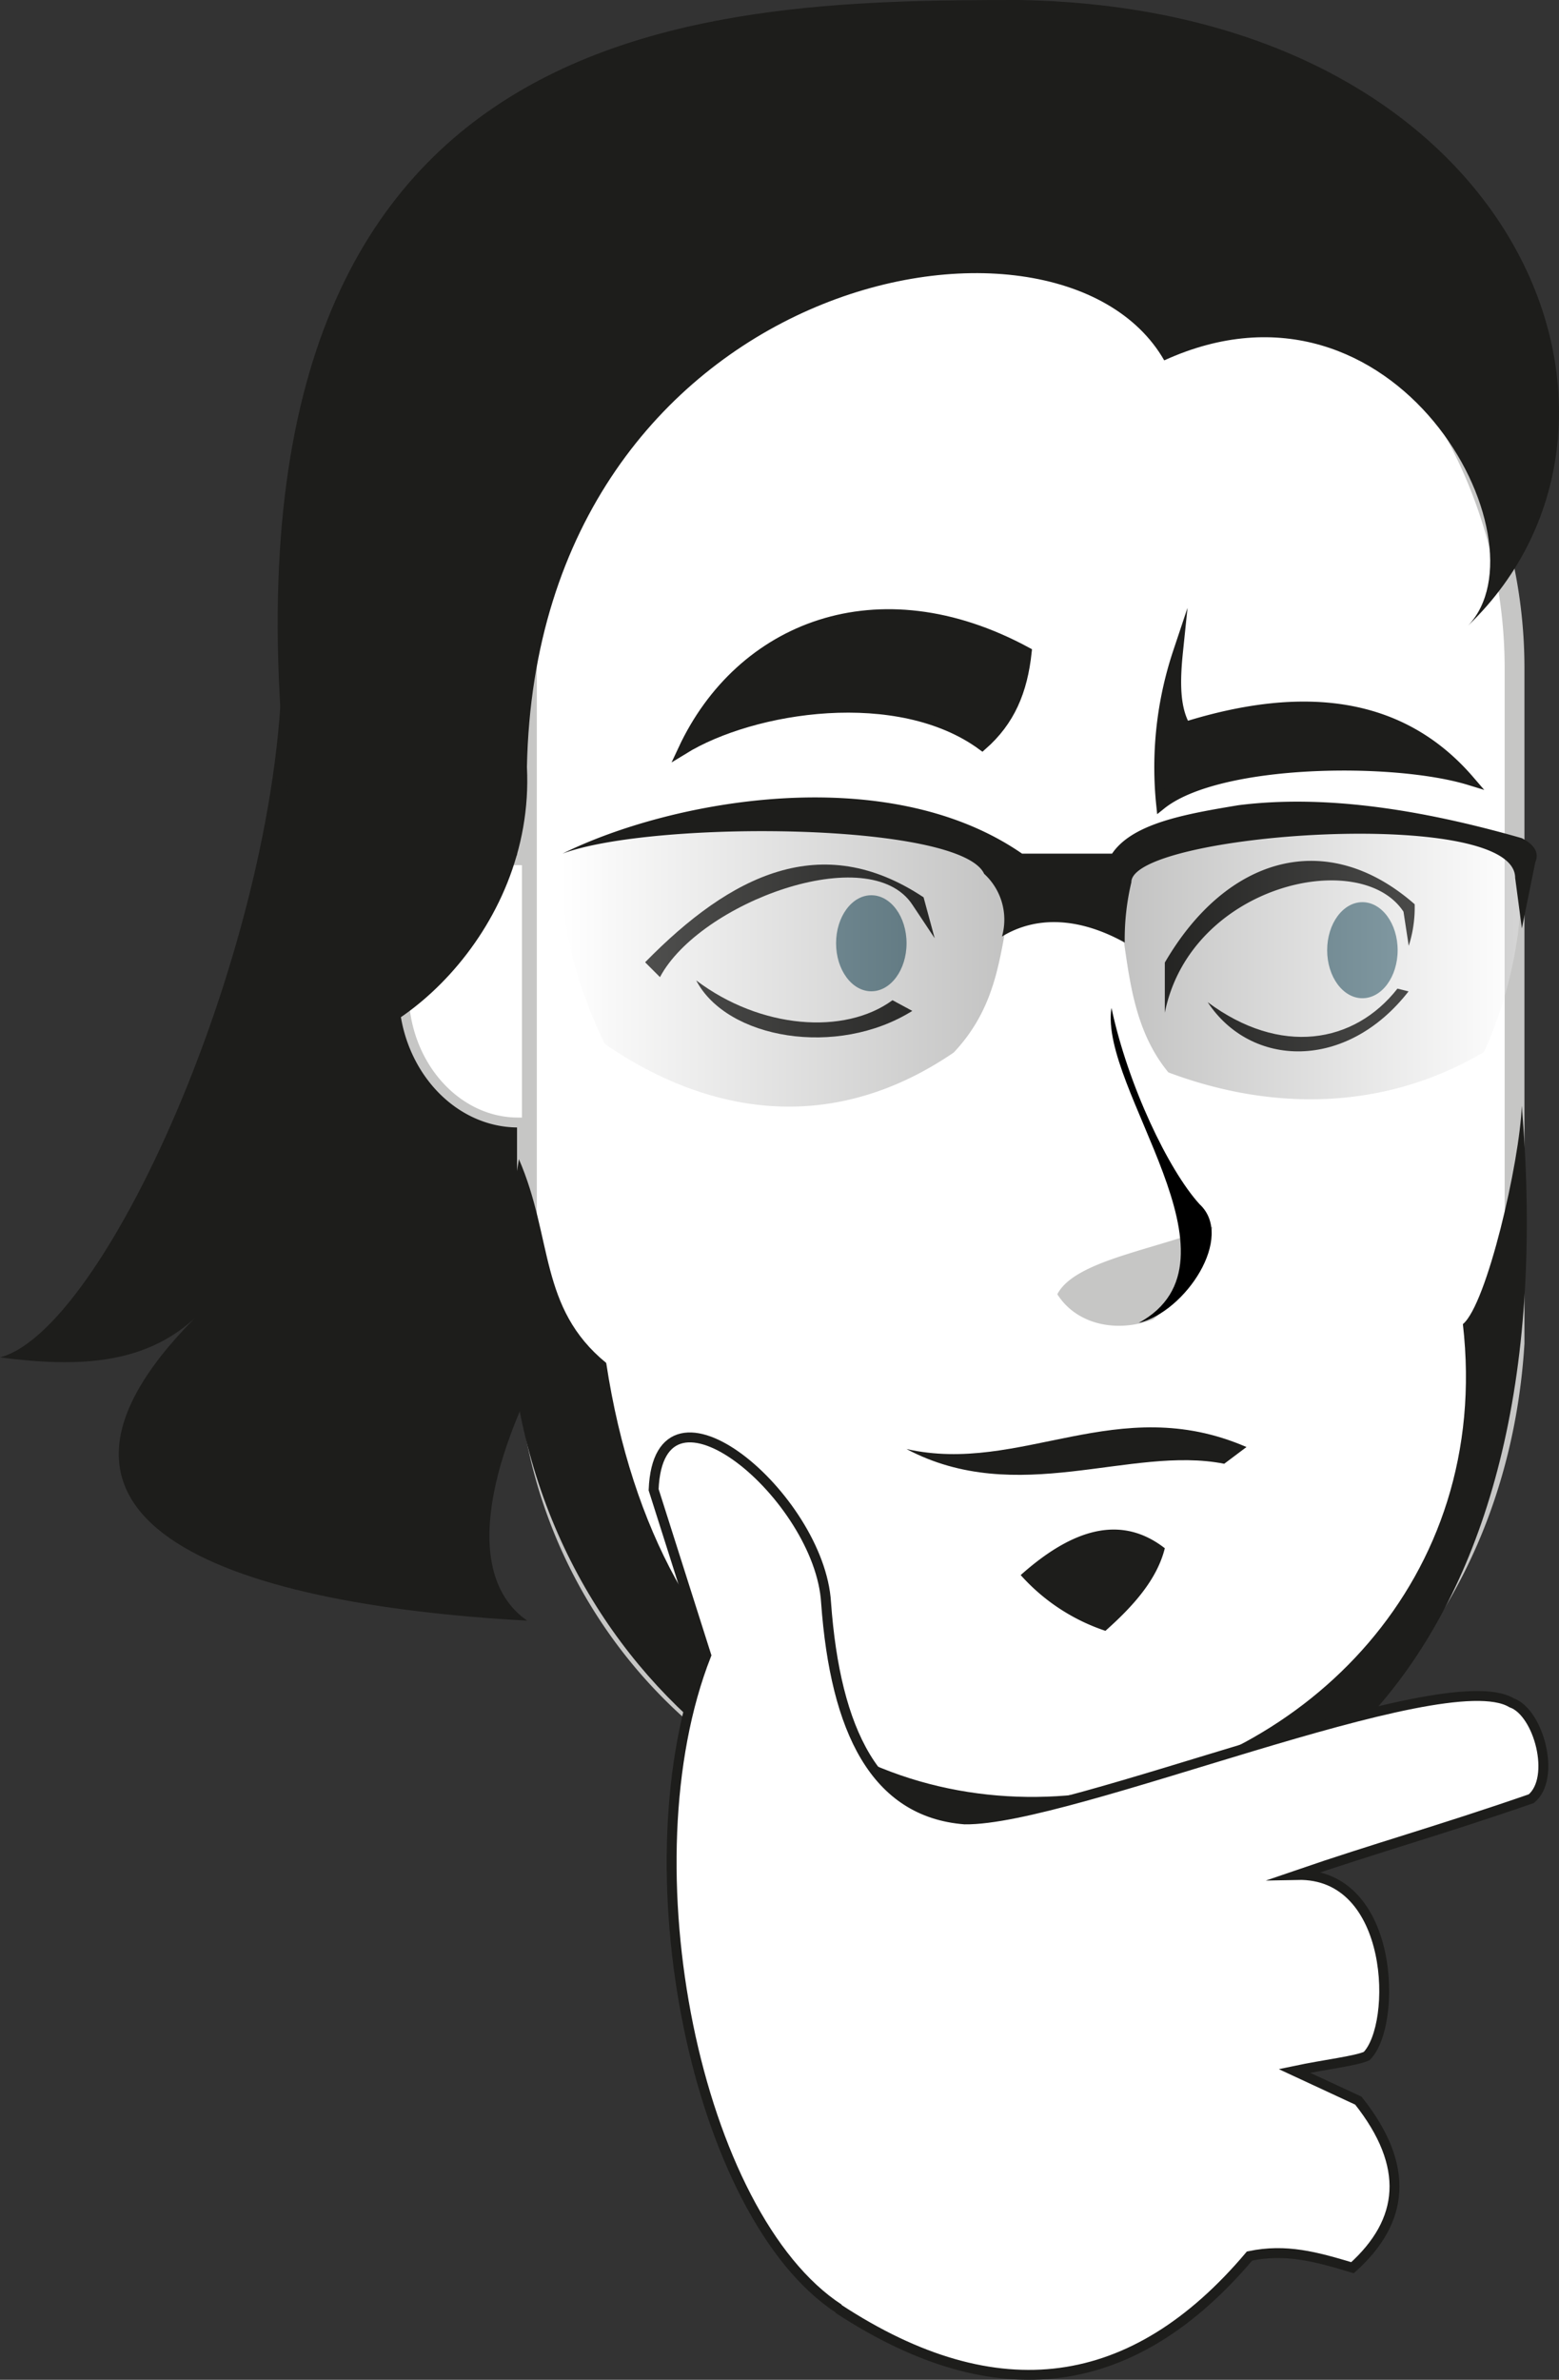<svg xmlns="http://www.w3.org/2000/svg" xmlns:xlink="http://www.w3.org/1999/xlink" viewBox="0 0 157.49 240.31"><rect x="0" y="0" width="157.49" height="240.31" fill="#333333" stroke="none"/><defs><style>.cls-1,.cls-8{fill:#1d1d1b;}.cls-2,.cls-3,.cls-4,.cls-9{fill:#fff;}.cls-2,.cls-3{stroke:#c6c6c5;}.cls-2,.cls-3,.cls-8,.cls-9{stroke-miterlimit:10;}.cls-2{stroke-width:2px;}.cls-5{fill:#6a8b97;}.cls-6,.cls-7{opacity:0.27;}.cls-6{fill:url(#White_Black_2);}.cls-7{fill:url(#White_Black_2-2);}.cls-8,.cls-9{stroke:#1d1d1b;}.cls-10{fill:#c6c6c5;}</style><linearGradient id="White_Black_2" x1="56.75" y1="96.92" x2="102.41" y2="96.92" gradientUnits="userSpaceOnUse"><stop offset="0" stop-color="#fff"/><stop offset="1" stop-color="#1d1d1b"/></linearGradient><linearGradient id="White_Black_2-2" x1="289.17" y1="96.92" x2="330.03" y2="96.92" gradientTransform="matrix(-1, 0, 0, 1, 442.91, 0)" xlink:href="#White_Black_2"/></defs><g id="Layer_2" data-name="Layer 2"><g id="Layer_4" data-name="Layer 4"><path class="cls-1" d="M20.53,132.26c-22,21.29,2,29.71,32.72,31.39-6.37-4.46-4.18-15.64,2.36-27.46-5.45-16.35-1.64-31.75,1.21-49.06l-21.08-.51L28.41,63.07c1.49,27.9-17.08,71-28.41,74C7.73,138.06,15.12,138,20.53,132.26Z"/><path class="cls-2" d="M103.11,185.52h0a49.88,49.88,0,0,1-49.88-49.88V67.49A49.89,49.89,0,0,1,103.11,17.6h0A49.89,49.89,0,0,1,153,67.49v68.15C151.2,164.89,129.94,185.7,103.11,185.52Z"/><path class="cls-3" d="M52.34,86.86c-6.38,0-11.56,5.93-11.56,13.24S46,113.35,52.34,113.35c.3,0,.59,0,.89,0V86.91A8.85,8.85,0,0,0,52.34,86.86Z"/><path class="cls-4" d="M69.44,94.93C71.62,90.4,77.56,88,83.67,88c3.41,0,6.5.7,7.9,2.63,1.11,1.52.87,4,.87,6,0,4.42-4.94,7.78-11,7.78S67.53,98.92,69.44,94.93Z"/><path class="cls-4" d="M120,95.23c2.18-4.53,7.11-6.9,13.21-6.9,3.41,0,6.51.7,7.91,2.63,1.1,1.52.87,4,.87,6,0,4.42-4.95,7.78-11,7.78S118.05,99.22,120,95.23Z"/><path class="cls-1" d="M65.17,97.17l1.5,1.5c4-7.54,21.17-13.89,25.5-7.31l2.25,3.38L93.3,90.61C83,83.77,73.85,88.32,65.17,97.17Z"/><path class="cls-1" d="M70.33,99c6.5,4.91,15,5.54,19.83,2l2,1.08C84.56,106.83,73.42,104.92,70.33,99Z"/><ellipse class="cls-5" cx="88.02" cy="95.25" rx="3.56" ry="4.85"/><path class="cls-1" d="M117.67,97.2v5.06c2.61-12.94,19.78-16.78,24.11-10.2l.53,3.45a12.68,12.68,0,0,0,.6-4.2C134.07,83.56,123.93,86.44,117.67,97.2Z"/><path class="cls-1" d="M122,101.2c7.32,5.44,14.79,4.21,19.17-1.37l1.12.28C136,108.18,126.36,107.82,122,101.2Z"/><ellipse class="cls-5" cx="137.63" cy="95.95" rx="3.56" ry="4.85"/><path class="cls-6" d="M56.82,86.2c-.44,6.59,1.27,13,4.28,19.22,11.39,7.8,23.73,8.73,35.25.86,4.7-5,4.63-10.43,5.89-15.74a4.84,4.84,0,0,0-1.2-4.73A64.34,64.34,0,0,0,56.82,86.2Z"/><path class="cls-7" d="M153.68,87a42.53,42.53,0,0,1-3.77,19.23c-10.63,6.28-22.18,5.71-31.88,2.06-4.12-5-4-11.52-5.09-16.84-.34-1.71.7-3.42,1.88-4.84A50.23,50.23,0,0,1,153.68,87Z"/><path class="cls-8" d="M117.3,81.25A36.76,36.76,0,0,1,119,65.84c-.31,3-.32,5.66.76,7.54,12-3.74,21.83-2.54,28.67,5.4C140.85,76.46,123.08,76.61,117.3,81.25Z"/><path class="cls-8" d="M99.22,75.27c2.81-2.46,4.08-5.48,4.5-9.43C88.65,57.68,74.77,63.33,69,75.69,76.09,71.33,90.78,69.08,99.22,75.27Z"/><path class="cls-1" d="M52.42,117.05c3.47,8,2,15,8.82,20.58,10.53,69,92.5,47.89,86.54-3.92,2.42-2,5.74-16.37,5.95-22.05C163.16,224,38.27,199.92,52.42,117.05Z"/><path class="cls-9" d="M84.69,233.14c16.09,10.54,29.88,8.46,41.54-5.33,3.69-.77,6.74.08,10.4,1.18,5.24-4.71,5.84-10.26.59-16.87l-6.46-3c3.08-.65,6.2-1,7.3-1.5,3.13-3.13,2.87-18.5-7-18.29,7.86-2.7,14.49-4.53,23.63-7.7,2.53-2.09.76-8.73-2-9.69-6.9-4.14-44.54,11.94-55.24,11.78-9-.71-13.06-8.91-14-21.89-.63-10.66-16.9-24.38-17.42-11.4l5.31,16.71c-8.3,21.12-1,56.6,13.42,66"/><path class="cls-10" d="M116.49,133.23c-3.77,1.42-7.78.47-9.68-2.54,1.78-3.4,9.69-4.44,15.69-6.83A17.28,17.28,0,0,1,116.49,133.23Z"/><path class="cls-1" d="M103.11,159.05c5.2-4.64,10.11-6.17,14.56-2.71-.78,3.14-3.15,5.81-6,8.34A19.9,19.9,0,0,1,103.11,159.05Z"/><path class="cls-1" d="M56.82,86.2c11.05-5.45,32.79-9.43,46.43,0h9.09c2.08-3.07,7.41-4,12.77-4.89,8.63-1.09,18.33.38,28.63,3.33,1.21.63,1.79,1.42,1.35,2.45l-1.35,6.66-.68-5.11c0-7.31-38.81-4.5-38.77.45a24.82,24.82,0,0,0-.67,6.09c-4.67-2.59-9-2.69-12.4-.61a6.27,6.27,0,0,0-1.8-6.33C97,83,65.92,82.81,56.82,86.2Z"/><path class="cls-1" d="M29.4,82.92c6.76,3.84,2.92,17.79,1.33,23,8.4,1,23.35-11.64,22.5-28.47,1-49.48,53.58-59.93,64.38-41.06,23.42-10.67,38.93,18.18,30.7,26.78C169.6,42.72,153.6.92,103,0,70.24,0,19.09,1,29.4,82.92Z"/><path class="cls-1" d="M91.57,146.32c11.54,2.61,21.32-5.85,34.35-.2l-2.25,1.69C114.22,145.93,102.77,152.26,91.57,146.32Z"/><path d="M112.28,101.78c1.67,7.83,5.76,16.36,8.89,19.81,3.61,3.31-1.41,10.86-6.14,12C126.51,127.32,111,109.94,112.28,101.78Z"/></g></g></svg>